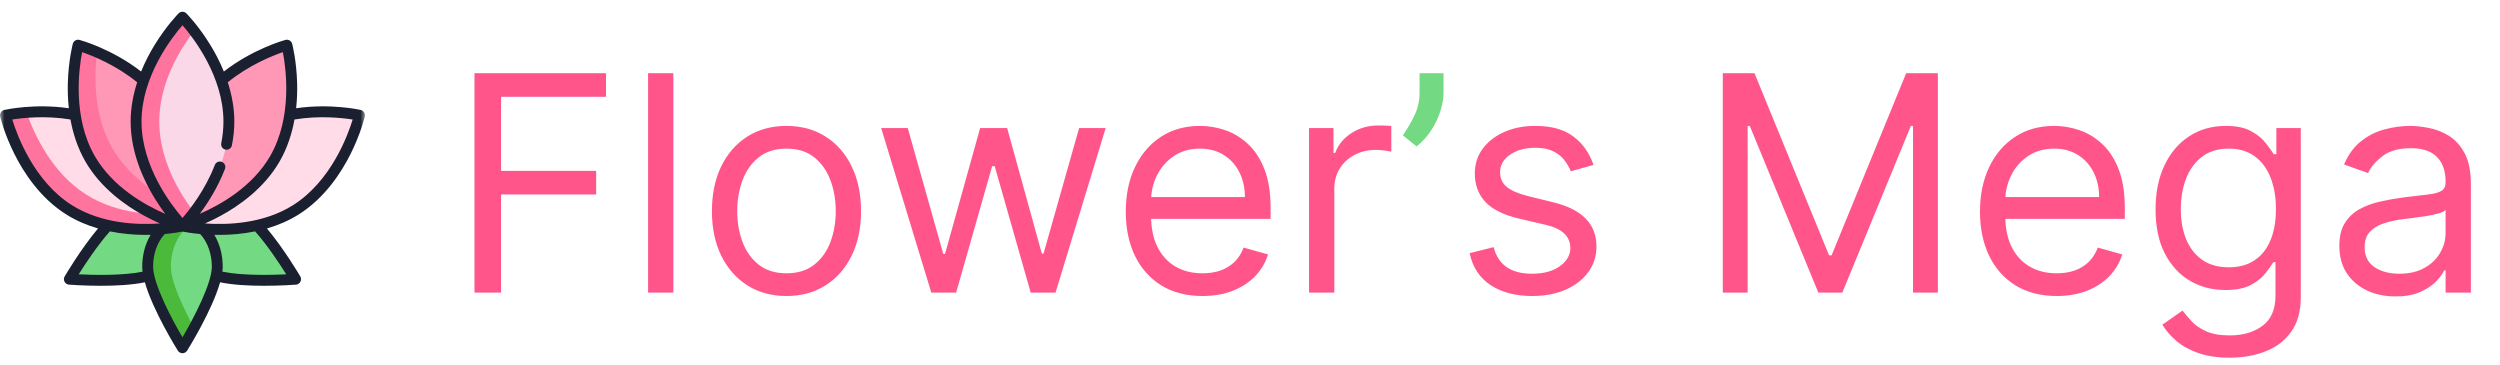 <svg width="274" height="40" viewBox="0 0 274 40" fill="none" xmlns="http://www.w3.org/2000/svg">
<mask id="mask0_601_29665" style="mask-type:luminance" maskUnits="userSpaceOnUse" x="0" y="0" width="40" height="40">
<path d="M40 0H0V40H40V0Z" fill="white"/>
</mask>
<g mask="url(#mask0_601_29665)">
<path d="M22.745 29.868C20.255 28.569 19.025 26.002 20 24.134C20.974 22.266 23.783 21.805 26.273 23.104C28.764 24.402 32.401 30.602 32.401 30.602C32.401 30.602 25.236 31.167 22.745 29.868Z" fill="#73D982"/>
<path d="M17.255 29.868C19.745 28.569 20.974 26.002 20 24.134C19.026 22.266 16.217 21.805 13.726 23.104C11.236 24.402 7.599 30.602 7.599 30.602C7.599 30.602 14.764 31.167 17.255 29.868Z" fill="#73D982"/>
<path d="M16.186 29.22C16.186 26.411 17.893 24.134 20 24.134C22.107 24.134 23.815 26.411 23.815 29.22C23.815 32.029 20 38.121 20 38.121C20 38.121 16.186 32.029 16.186 29.22Z" fill="#73D982"/>
<path d="M18.729 29.22C18.729 27.006 19.79 25.123 21.272 24.424C20.874 24.237 20.446 24.134 20 24.134C17.893 24.134 16.186 26.411 16.186 29.22C16.186 32.029 20 38.121 20 38.121C20 38.121 20.571 37.208 21.272 35.927C20.162 33.897 18.729 30.942 18.729 29.22Z" fill="#4BBA3A"/>
<path d="M27.005 14.389C32.363 11.037 39.404 12.632 39.404 12.632C39.404 12.632 37.758 19.661 32.399 23.013C27.041 26.364 20 24.77 20 24.77C20 24.77 21.647 17.741 27.005 14.389Z" fill="#FFDCE7"/>
<path d="M12.995 14.389C7.637 11.037 0.596 12.632 0.596 12.632C0.596 12.632 2.242 19.661 7.601 23.013C12.959 26.364 20 24.77 20 24.77C20 24.77 18.353 17.74 12.995 14.389Z" fill="#FFDCE7"/>
<path d="M9.508 21.362C5.602 18.919 3.669 14.523 2.908 12.319C1.5 12.428 0.596 12.632 0.596 12.632C0.596 12.632 2.242 19.661 7.601 23.013C12.959 26.365 20 24.77 20 24.77C20 24.77 19.878 24.252 19.595 23.432C17.076 23.627 12.946 23.512 9.508 21.362Z" fill="#FF749F"/>
<path d="M9.873 17.402C6.713 11.928 8.556 4.948 8.556 4.948C8.556 4.948 15.523 6.842 18.683 12.316C21.843 17.789 20 24.77 20 24.77C20 24.77 13.034 22.875 9.873 17.402Z" fill="#FF97B7"/>
<path d="M12.315 16.243C10.183 12.55 10.328 8.172 10.648 5.714C9.407 5.18 8.556 4.948 8.556 4.948C8.556 4.948 6.713 11.928 9.873 17.402C13.033 22.875 20 24.77 20 24.77C20 24.77 20.195 24.03 20.349 22.845C18.038 21.85 14.371 19.804 12.315 16.243Z" fill="#FF749F"/>
<path d="M30.127 17.402C33.287 11.928 31.444 4.948 31.444 4.948C31.444 4.948 24.477 6.842 21.317 12.316C18.157 17.789 20 24.77 20 24.77C20 24.77 26.966 22.875 30.127 17.402Z" fill="#FF97B7"/>
<path d="M14.914 13.326C14.914 7.006 20 1.882 20 1.882C20 1.882 25.086 7.006 25.086 13.326C25.086 19.646 20 24.77 20 24.77C20 24.77 14.914 19.646 14.914 13.326Z" fill="#FAD8E8"/>
<path d="M17.456 13.326C17.456 9.068 19.765 5.354 21.271 3.383C20.541 2.428 20 1.882 20 1.882C20 1.882 14.914 7.006 14.914 13.326C14.914 19.646 20 24.77 20 24.77C20 24.77 20.541 24.224 21.271 23.269C19.765 21.298 17.456 17.584 17.456 13.326Z" fill="#FF749F"/>
<path d="M39.909 12.316C39.825 12.181 39.691 12.086 39.536 12.051C39.396 12.019 36.215 11.316 32.456 11.863C32.566 10.855 32.588 9.915 32.566 9.107C32.499 6.637 32.039 4.87 32.02 4.796C31.937 4.481 31.602 4.288 31.287 4.373C31.136 4.414 27.718 5.363 24.534 7.839C24.078 6.716 23.545 5.727 23.051 4.922C21.758 2.816 20.477 1.516 20.423 1.462C20.193 1.231 19.807 1.231 19.577 1.462C19.523 1.516 18.242 2.816 16.949 4.922C16.455 5.727 15.922 6.716 15.466 7.839C12.283 5.364 8.864 4.414 8.712 4.373C8.397 4.288 8.063 4.481 7.98 4.796C7.96 4.87 7.501 6.637 7.434 9.107C7.412 9.915 7.433 10.855 7.544 11.863C3.786 11.316 0.606 12.019 0.464 12.051C0.146 12.123 -0.059 12.45 0.015 12.768C0.033 12.843 0.455 14.618 1.555 16.831C2.576 18.886 4.399 21.713 7.284 23.518C8.398 24.215 9.579 24.702 10.742 25.039C8.854 27.297 7.161 30.169 7.084 30.3C6.865 30.674 7.121 31.162 7.552 31.196C7.672 31.206 9.189 31.322 11.053 31.322C12.623 31.322 14.441 31.239 15.877 30.94C16.756 34.04 19.362 38.225 19.495 38.437C19.724 38.803 20.276 38.803 20.505 38.437C20.638 38.225 23.244 34.04 24.123 30.94C25.559 31.239 27.375 31.322 28.946 31.322C30.812 31.322 32.33 31.205 32.448 31.196C32.878 31.162 33.134 30.674 32.915 30.3C32.837 30.167 31.145 27.296 29.258 25.039C30.421 24.702 31.602 24.215 32.715 23.518C35.601 21.713 37.424 18.886 38.445 16.831C39.544 14.618 39.967 12.843 39.984 12.768C40.021 12.614 39.993 12.451 39.909 12.316ZM20 2.767C21.193 4.139 24.49 8.381 24.49 13.326C24.49 14.099 24.409 14.897 24.248 15.697C24.183 16.02 24.392 16.334 24.715 16.399C25.037 16.463 25.352 16.254 25.416 15.932C25.593 15.054 25.682 14.178 25.682 13.326C25.682 11.796 25.392 10.338 24.965 9.02C27.281 7.132 29.859 6.108 31.001 5.715C31.346 7.501 32.077 12.831 29.61 17.104C27.659 20.483 24.136 22.46 21.897 23.433C22.775 22.258 23.868 20.557 24.656 18.515C24.775 18.208 24.622 17.863 24.315 17.744C24.008 17.625 23.663 17.778 23.544 18.085C22.481 20.84 20.784 22.983 20 23.885C18.808 22.513 15.51 18.271 15.51 13.326C15.51 8.391 18.809 4.141 20 2.767ZM8.999 5.715C10.141 6.108 12.719 7.132 15.035 9.02C14.607 10.338 14.318 11.796 14.318 13.326C14.318 16.73 15.749 19.775 16.949 21.73C17.349 22.38 17.747 22.954 18.108 23.438C15.871 22.468 12.346 20.493 10.389 17.104C7.922 12.83 8.654 7.5 8.999 5.715ZM1.346 13.101C2.469 12.923 4.978 12.641 7.723 13.097C7.997 14.608 8.494 16.206 9.357 17.7C11.059 20.648 13.821 22.57 15.838 23.662C16.444 23.991 17.019 24.266 17.534 24.491C15.085 24.665 11.152 24.531 7.917 22.508C3.733 19.89 1.879 14.839 1.346 13.101ZM8.625 30.066C9.334 28.938 10.679 26.893 12.039 25.359C13.421 25.642 14.728 25.735 15.805 25.744C15.867 25.745 15.929 25.745 15.99 25.745C16.167 25.745 16.34 25.743 16.508 25.739C15.917 26.723 15.589 27.939 15.589 29.22C15.589 29.395 15.603 29.58 15.628 29.774C13.461 30.225 10.232 30.144 8.625 30.066ZM20 36.968C18.786 34.897 16.781 31.087 16.781 29.22C16.781 27.811 17.247 26.512 18.058 25.65C19.029 25.561 19.723 25.434 20 25.379C20.277 25.434 20.97 25.561 21.941 25.65C22.742 26.502 23.218 27.828 23.218 29.22C23.218 31.087 21.214 34.897 20 36.968ZM31.374 30.066C29.768 30.144 26.54 30.225 24.372 29.774C24.397 29.58 24.41 29.394 24.41 29.22C24.41 27.936 24.083 26.722 23.491 25.739C23.66 25.743 23.833 25.745 24.009 25.745C24.071 25.745 24.133 25.745 24.195 25.744C25.272 25.735 26.579 25.642 27.961 25.359C29.32 26.892 30.666 28.937 31.374 30.066ZM32.083 22.508C28.848 24.531 24.915 24.665 22.466 24.491C22.981 24.266 23.555 23.991 24.162 23.662C26.179 22.57 28.941 20.648 30.643 17.7C31.505 16.206 32.003 14.608 32.276 13.097C35.014 12.642 37.529 12.924 38.653 13.101C38.12 14.841 36.267 19.891 32.083 22.508Z" fill="#1A2030"/>
</g>
<path d="M52.002 32.066V8.024H66.418V10.607H54.914V18.73H65.338V21.313H54.914V32.066H52.002ZM73.799 8.024V32.066H71.029V8.024H73.799ZM86.199 32.442C84.571 32.442 83.143 32.054 81.914 31.279C80.693 30.505 79.739 29.421 79.05 28.028C78.369 26.635 78.028 25.007 78.028 23.144C78.028 21.266 78.369 19.626 79.05 18.225C79.739 16.825 80.693 15.737 81.914 14.962C83.143 14.187 84.571 13.8 86.199 13.8C87.827 13.8 89.251 14.187 90.472 14.962C91.701 15.737 92.656 16.825 93.337 18.225C94.025 19.626 94.37 21.266 94.37 23.144C94.37 25.007 94.025 26.635 93.337 28.028C92.656 29.421 91.701 30.505 90.472 31.279C89.251 32.054 87.827 32.442 86.199 32.442ZM86.199 29.953C87.436 29.953 88.453 29.636 89.251 29.002C90.049 28.368 90.64 27.535 91.024 26.502C91.407 25.468 91.599 24.349 91.599 23.144C91.599 21.939 91.407 20.816 91.024 19.775C90.64 18.734 90.049 17.893 89.251 17.251C88.453 16.609 87.436 16.288 86.199 16.288C84.962 16.288 83.945 16.609 83.147 17.251C82.348 17.893 81.758 18.734 81.374 19.775C80.99 20.816 80.799 21.939 80.799 23.144C80.799 24.349 80.99 25.468 81.374 26.502C81.758 27.535 82.348 28.368 83.147 29.002C83.945 29.636 84.962 29.953 86.199 29.953ZM102.071 32.066L96.576 14.034H99.488L103.385 27.84H103.573L107.424 14.034H110.382L114.185 27.793H114.373L118.271 14.034H121.182L115.688 32.066H112.965L109.02 18.214H108.738L104.794 32.066H102.071ZM131.791 32.442C130.054 32.442 128.555 32.058 127.295 31.291C126.043 30.516 125.076 29.436 124.396 28.051C123.723 26.658 123.386 25.038 123.386 23.191C123.386 21.344 123.723 19.716 124.396 18.308C125.076 16.891 126.024 15.787 127.237 14.997C128.457 14.199 129.882 13.8 131.51 13.8C132.449 13.8 133.376 13.956 134.292 14.269C135.208 14.582 136.041 15.091 136.792 15.795C137.544 16.492 138.142 17.415 138.589 18.566C139.035 19.716 139.258 21.133 139.258 22.815V23.989H125.358V21.595H136.44C136.44 20.577 136.237 19.669 135.83 18.871C135.431 18.073 134.859 17.443 134.116 16.981C133.38 16.519 132.511 16.288 131.51 16.288C130.406 16.288 129.451 16.562 128.645 17.11C127.847 17.65 127.233 18.354 126.802 19.223C126.372 20.092 126.156 21.023 126.156 22.017V23.614C126.156 24.975 126.391 26.13 126.861 27.077C127.338 28.016 128 28.732 128.845 29.225C129.69 29.71 130.672 29.953 131.791 29.953C132.519 29.953 133.177 29.851 133.764 29.648C134.358 29.436 134.871 29.123 135.301 28.709C135.732 28.286 136.065 27.762 136.299 27.135L138.976 27.887C138.694 28.795 138.221 29.593 137.555 30.282C136.89 30.962 136.068 31.495 135.09 31.878C134.112 32.254 133.012 32.442 131.791 32.442ZM143.472 32.066V14.034H146.149V16.758H146.336C146.665 15.866 147.26 15.142 148.121 14.586C148.982 14.03 149.952 13.753 151.032 13.753C151.236 13.753 151.49 13.757 151.795 13.764C152.1 13.772 152.331 13.784 152.488 13.8V16.617C152.394 16.594 152.179 16.558 151.842 16.511C151.514 16.457 151.165 16.429 150.797 16.429C149.921 16.429 149.138 16.613 148.45 16.981C147.769 17.341 147.229 17.842 146.829 18.484C146.438 19.118 146.242 19.841 146.242 20.655V32.066H143.472ZM174.646 18.073L172.157 18.777C172 18.362 171.77 17.959 171.465 17.568C171.167 17.169 170.76 16.84 170.243 16.582C169.727 16.324 169.066 16.195 168.26 16.195C167.155 16.195 166.236 16.449 165.501 16.958C164.773 17.458 164.409 18.096 164.409 18.871C164.409 19.56 164.659 20.104 165.16 20.503C165.661 20.902 166.443 21.235 167.508 21.501L170.185 22.158C171.797 22.549 172.998 23.148 173.789 23.954C174.579 24.752 174.974 25.782 174.974 27.041C174.974 28.075 174.678 28.998 174.083 29.812C173.496 30.626 172.673 31.268 171.617 31.737C170.56 32.207 169.332 32.442 167.931 32.442C166.091 32.442 164.57 32.042 163.364 31.244C162.159 30.446 161.396 29.28 161.075 27.746L163.705 27.088C163.955 28.059 164.429 28.787 165.125 29.272C165.83 29.757 166.749 30 167.884 30C169.175 30 170.2 29.726 170.959 29.178C171.726 28.622 172.109 27.957 172.109 27.183C172.109 26.556 171.891 26.032 171.453 25.61C171.015 25.179 170.341 24.858 169.433 24.647L166.428 23.942C164.777 23.551 163.564 22.945 162.789 22.123C162.022 21.293 161.639 20.256 161.639 19.012C161.639 17.994 161.924 17.094 162.495 16.312C163.075 15.529 163.861 14.915 164.855 14.469C165.856 14.023 166.992 13.8 168.26 13.8C170.043 13.8 171.445 14.191 172.463 14.974C173.488 15.756 174.215 16.789 174.646 18.073ZM188.818 8.024H192.293L200.463 27.981H200.746L208.916 8.024H212.39V32.066H209.666V13.8H209.432L201.919 32.066H199.289L191.777 13.8H191.542V32.066H188.818V8.024ZM225.412 32.442C223.675 32.442 222.177 32.058 220.916 31.291C219.665 30.516 218.698 29.436 218.017 28.051C217.344 26.658 217.007 25.038 217.007 23.191C217.007 21.344 217.344 19.716 218.017 18.308C218.698 16.891 219.645 15.787 220.858 14.997C222.078 14.199 223.503 13.8 225.131 13.8C226.07 13.8 226.997 13.956 227.913 14.269C228.828 14.582 229.661 15.091 230.413 15.795C231.164 16.492 231.764 17.415 232.21 18.566C232.655 19.716 232.878 21.133 232.878 22.815V23.989H218.979V21.595H230.061C230.061 20.577 229.858 19.669 229.451 18.871C229.051 18.073 228.479 17.443 227.737 16.981C227.002 16.519 226.132 16.288 225.131 16.288C224.027 16.288 223.073 16.562 222.266 17.11C221.468 17.65 220.853 18.354 220.423 19.223C219.992 20.092 219.777 21.023 219.777 22.017V23.614C219.777 24.975 220.012 26.13 220.481 27.077C220.959 28.016 221.62 28.732 222.466 29.225C223.311 29.71 224.293 29.953 225.412 29.953C226.141 29.953 226.797 29.851 227.385 29.648C227.979 29.436 228.493 29.123 228.922 28.709C229.352 28.286 229.686 27.762 229.921 27.135L232.597 27.887C232.314 28.795 231.841 29.593 231.177 30.282C230.511 30.962 229.689 31.495 228.711 31.878C227.732 32.254 226.633 32.442 225.412 32.442ZM244.372 39.203C243.033 39.203 241.883 39.031 240.919 38.687C239.957 38.35 239.155 37.904 238.513 37.349C237.879 36.801 237.375 36.214 236.998 35.588L239.207 34.038C239.456 34.367 239.774 34.742 240.157 35.165C240.541 35.596 241.065 35.967 241.731 36.28C242.403 36.601 243.283 36.762 244.372 36.762C245.827 36.762 247.028 36.41 247.975 35.705C248.922 35.001 249.395 33.897 249.395 32.395V28.732H249.16C248.957 29.061 248.668 29.468 248.293 29.953C247.924 30.43 247.392 30.857 246.696 31.232C246.007 31.6 245.076 31.784 243.901 31.784C242.446 31.784 241.139 31.44 239.98 30.751C238.83 30.062 237.919 29.061 237.245 27.746C236.58 26.431 236.248 24.835 236.248 22.956C236.248 21.109 236.572 19.501 237.222 18.131C237.871 16.754 238.775 15.69 239.934 14.938C241.093 14.179 242.43 13.8 243.949 13.8C245.122 13.8 246.055 13.995 246.742 14.387C247.44 14.77 247.972 15.208 248.339 15.701C248.714 16.187 249.005 16.586 249.208 16.899H249.489V14.034H252.165V32.583C252.165 34.132 251.813 35.392 251.109 36.362C250.413 37.341 249.475 38.057 248.293 38.511C247.117 38.973 245.812 39.203 244.372 39.203ZM244.278 29.296C245.389 29.296 246.327 29.041 247.094 28.532C247.861 28.024 248.445 27.292 248.843 26.337C249.243 25.382 249.443 24.24 249.443 22.909C249.443 21.61 249.246 20.464 248.856 19.47C248.465 18.476 247.884 17.697 247.117 17.134C246.351 16.57 245.405 16.288 244.278 16.288C243.103 16.288 242.126 16.586 241.342 17.18C240.567 17.775 239.985 18.574 239.594 19.575C239.21 20.577 239.018 21.689 239.018 22.909C239.018 24.162 239.213 25.269 239.605 26.232C240.003 27.186 240.592 27.938 241.365 28.485C242.149 29.026 243.119 29.296 244.278 29.296ZM262.544 32.489C261.402 32.489 260.364 32.273 259.433 31.843C258.501 31.405 257.762 30.775 257.213 29.953C256.666 29.123 256.392 28.122 256.392 26.948C256.392 25.915 256.595 25.077 257.003 24.435C257.41 23.786 257.954 23.277 258.635 22.909C259.316 22.541 260.066 22.268 260.888 22.088C261.717 21.9 262.552 21.751 263.389 21.642C264.484 21.501 265.372 21.395 266.053 21.325C266.742 21.246 267.243 21.117 267.557 20.937C267.878 20.757 268.038 20.444 268.038 19.998V19.904C268.038 18.746 267.721 17.846 267.086 17.204C266.461 16.562 265.509 16.241 264.235 16.241C262.911 16.241 261.875 16.531 261.122 17.11C260.372 17.689 259.843 18.308 259.539 18.965L256.909 18.026C257.379 16.93 258.005 16.077 258.787 15.467C259.577 14.848 260.438 14.418 261.37 14.175C262.309 13.925 263.233 13.8 264.141 13.8C264.719 13.8 265.385 13.87 266.136 14.011C266.894 14.144 267.627 14.422 268.331 14.845C269.043 15.267 269.635 15.905 270.104 16.758C270.574 17.611 270.808 18.754 270.808 20.186V32.066H268.038V29.624H267.896C267.709 30.016 267.395 30.434 266.957 30.88C266.519 31.326 265.936 31.706 265.208 32.019C264.481 32.332 263.592 32.489 262.544 32.489ZM262.967 30C264.061 30 264.985 29.785 265.737 29.354C266.496 28.924 267.068 28.368 267.451 27.687C267.841 27.006 268.038 26.29 268.038 25.539V23.003C267.921 23.144 267.661 23.273 267.263 23.391C266.871 23.5 266.418 23.598 265.901 23.684C265.392 23.762 264.896 23.833 264.41 23.895C263.932 23.95 263.546 23.997 263.248 24.036C262.527 24.13 261.855 24.283 261.228 24.494C260.61 24.698 260.109 25.007 259.726 25.422C259.351 25.828 259.162 26.384 259.162 27.088C259.162 28.051 259.519 28.779 260.232 29.272C260.951 29.757 261.863 30 262.967 30Z" fill="#FF558A"/>
<path d="M158.213 8.024V10.137C158.213 10.779 158.096 11.463 157.861 12.191C157.634 12.911 157.298 13.612 156.852 14.293C156.413 14.966 155.881 15.553 155.255 16.054L153.752 14.833C154.245 14.128 154.672 13.397 155.032 12.637C155.4 11.87 155.584 11.053 155.584 10.184V8.024H158.213Z" fill="#73D982"/>
</svg>
